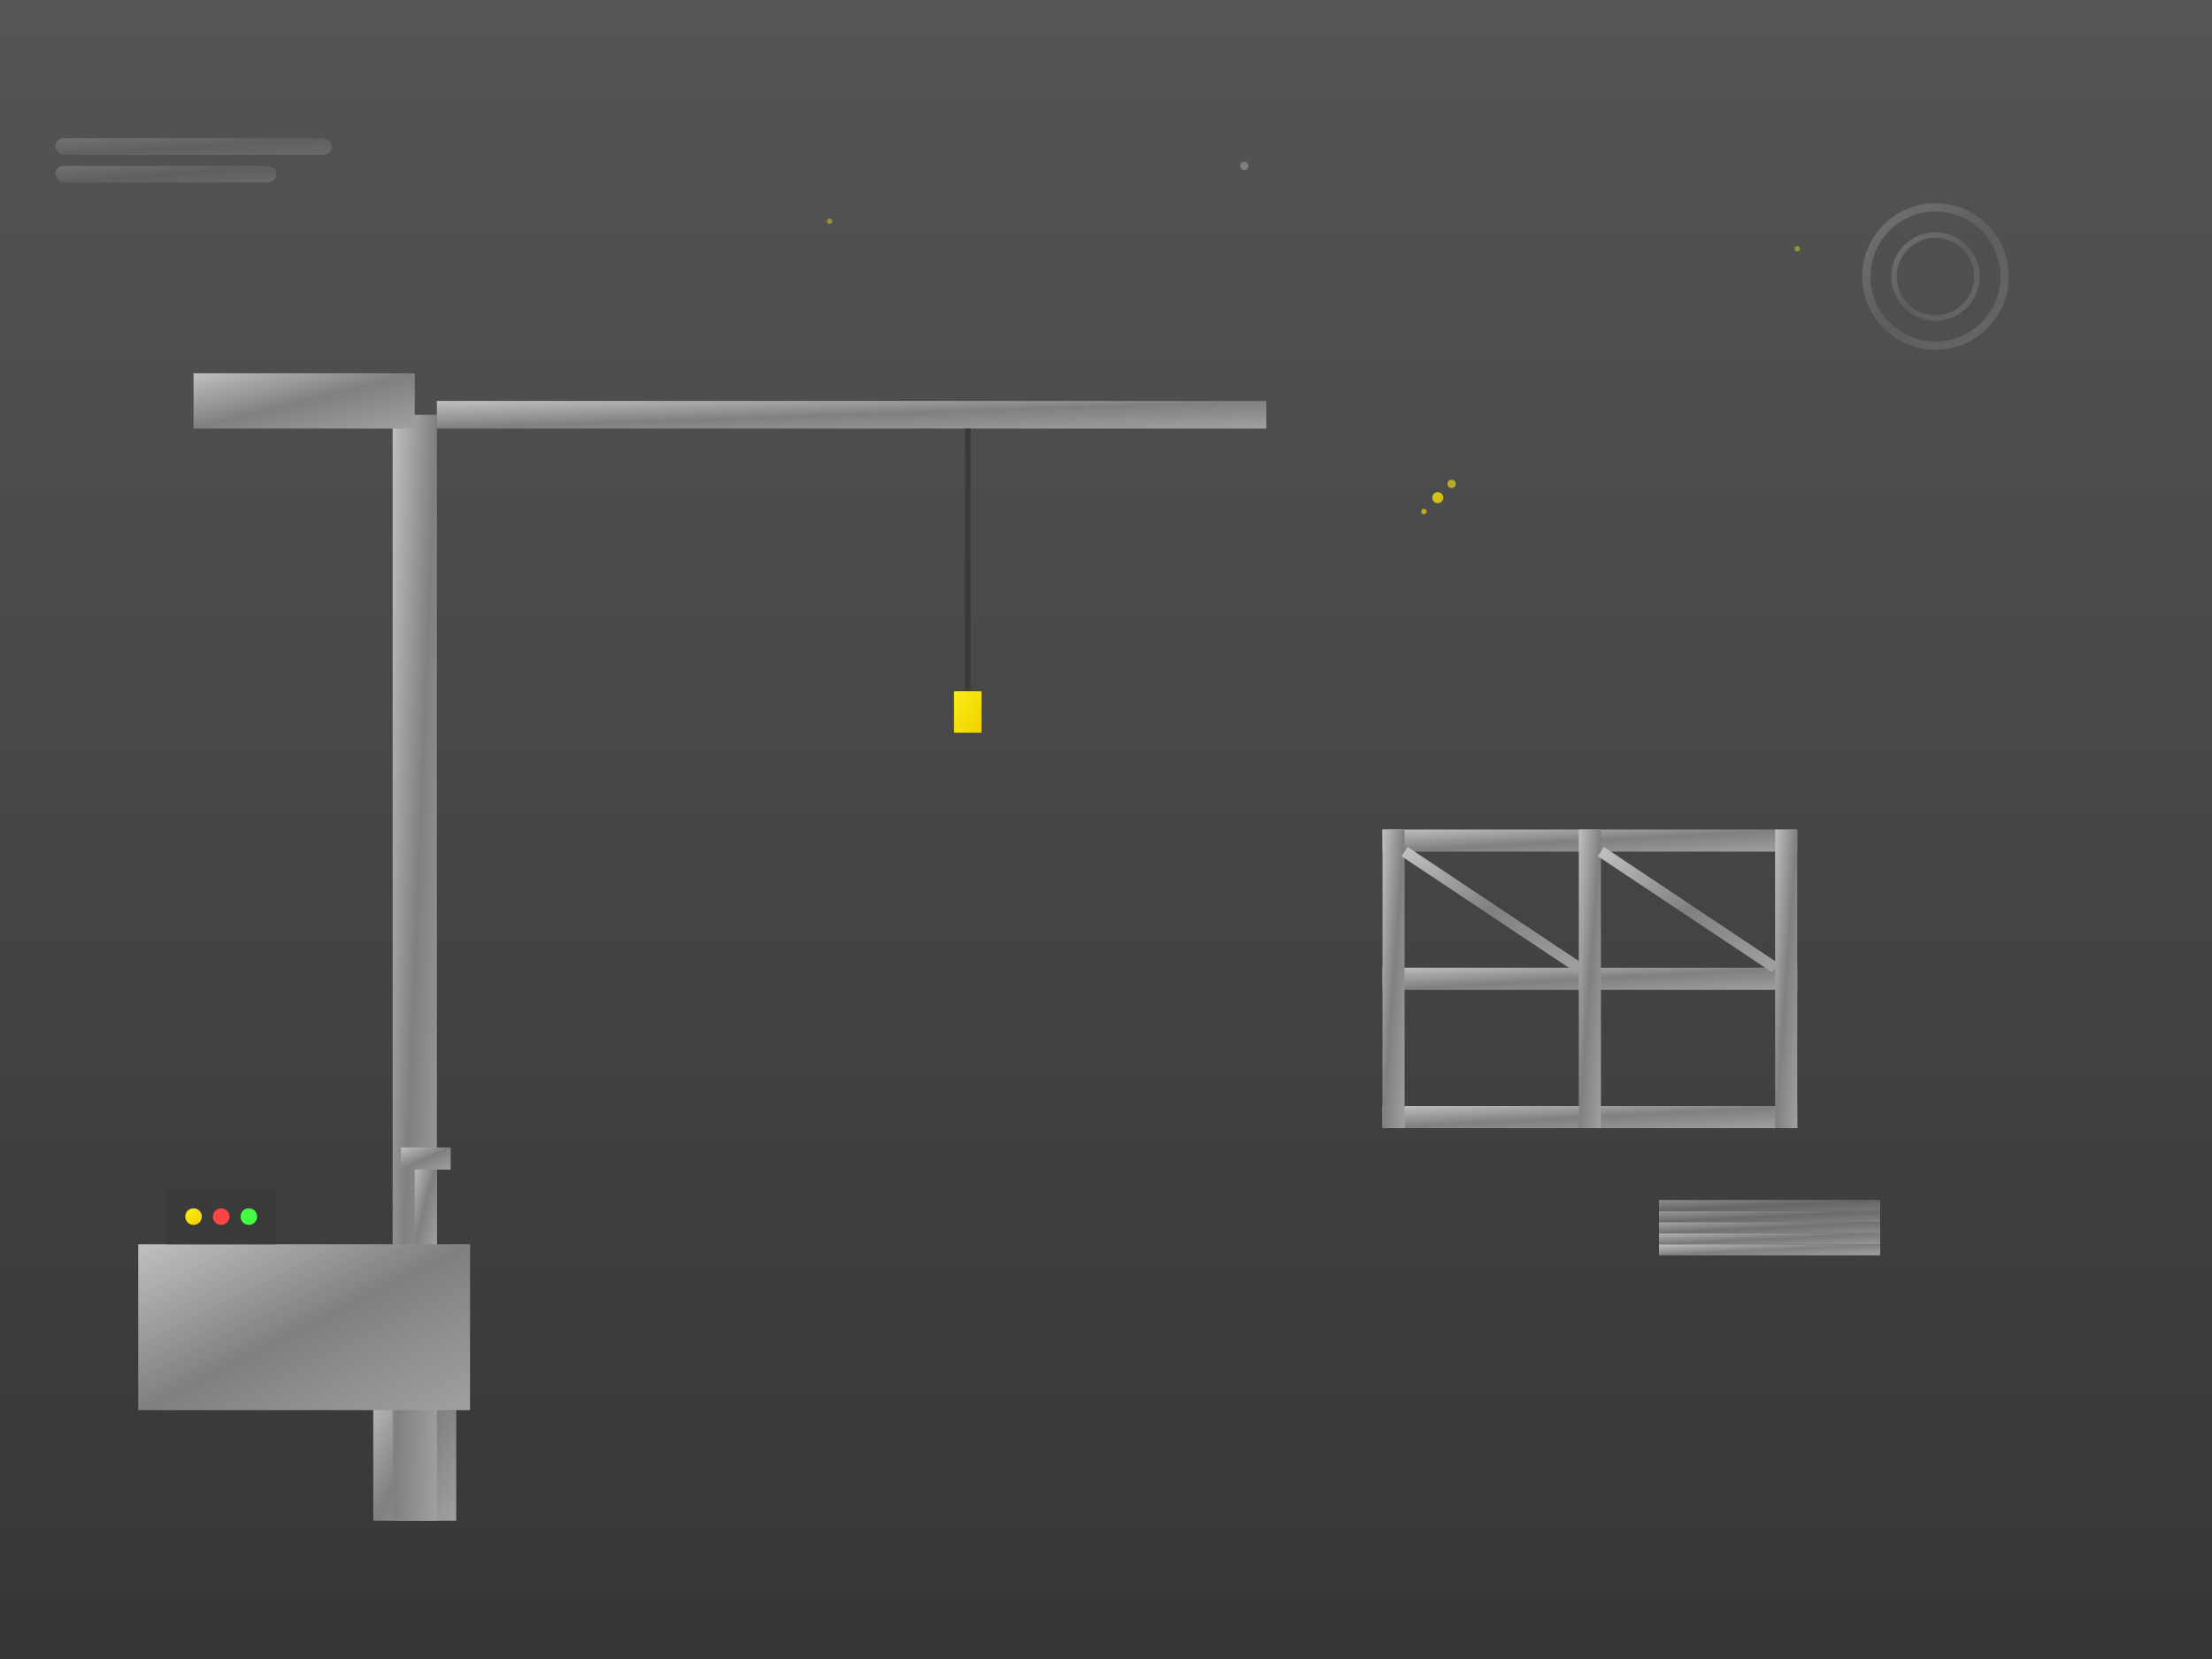 <svg xmlns="http://www.w3.org/2000/svg" viewBox="0 0 800 600" width="800" height="600">
  <!-- Fondo con gradiente industrial -->
  <defs>
    <linearGradient id="skyGradient" x1="0%" y1="0%" x2="0%" y2="100%">
      <stop offset="0%" style="stop-color:#2a2a2a;stop-opacity:0.8" />
      <stop offset="100%" style="stop-color:#1f201e;stop-opacity:0.9" />
    </linearGradient>
    <linearGradient id="metalGradient" x1="0%" y1="0%" x2="100%" y2="100%">
      <stop offset="0%" style="stop-color:#c0c0c0;stop-opacity:1" />
      <stop offset="50%" style="stop-color:#808080;stop-opacity:1" />
      <stop offset="100%" style="stop-color:#a0a0a0;stop-opacity:1" />
    </linearGradient>
    <linearGradient id="yellowGradient" x1="0%" y1="0%" x2="100%" y2="100%">
      <stop offset="0%" style="stop-color:#fcef13;stop-opacity:1" />
      <stop offset="100%" style="stop-color:#f0d000;stop-opacity:1" />
    </linearGradient>
  </defs>
  
  <!-- Fondo -->
  <rect width="800" height="600" fill="url(#skyGradient)"/>
  
  <!-- Grúa torre principal -->
  <g transform="translate(150, 100)">
    <!-- Base de la grúa -->
    <rect x="-15" y="400" width="30" height="50" fill="url(#metalGradient)"/>
    <!-- Torre vertical -->
    <rect x="-8" y="50" width="16" height="400" fill="url(#metalGradient)"/>
    <!-- Brazo horizontal -->
    <rect x="8" y="45" width="300" height="10" fill="url(#metalGradient)"/>
    <!-- Contrapeso -->
    <rect x="-80" y="35" width="80" height="20" fill="url(#metalGradient)"/>
    <!-- Cable -->
    <line x1="200" y1="55" x2="200" y2="150" stroke="#3a3a3a" stroke-width="2"/>
    <!-- Gancho -->
    <rect x="195" y="150" width="10" height="15" fill="url(#yellowGradient)"/>
  </g>
  
  <!-- Estructura metálica en construcción -->
  <g transform="translate(500, 200)">
    <!-- Vigas horizontales -->
    <rect x="0" y="100" width="150" height="8" fill="url(#metalGradient)"/>
    <rect x="0" y="150" width="150" height="8" fill="url(#metalGradient)"/>
    <rect x="0" y="200" width="150" height="8" fill="url(#metalGradient)"/>
    <!-- Columnas verticales -->
    <rect x="0" y="100" width="8" height="108" fill="url(#metalGradient)"/>
    <rect x="71" y="100" width="8" height="108" fill="url(#metalGradient)"/>
    <rect x="142" y="100" width="8" height="108" fill="url(#metalGradient)"/>
    <!-- Diagonales de refuerzo -->
    <line x1="8" y1="108" x2="71" y2="150" stroke="url(#metalGradient)" stroke-width="4"/>
    <line x1="79" y1="108" x2="142" y2="150" stroke="url(#metalGradient)" stroke-width="4"/>
  </g>
  
  <!-- Chispas de soldadura -->
  <g>
    <circle cx="520" cy="180" r="2" fill="url(#yellowGradient)" opacity="0.8">
      <animate attributeName="opacity" values="0.8;0.2;0.8" dur="0.5s" repeatCount="indefinite"/>
    </circle>
    <circle cx="525" cy="175" r="1.5" fill="#fcef13" opacity="0.6">
      <animate attributeName="opacity" values="0.6;0.1;0.6" dur="0.3s" repeatCount="indefinite"/>
    </circle>
    <circle cx="515" cy="185" r="1" fill="#f0d000" opacity="0.7">
      <animate attributeName="opacity" values="0.7;0.2;0.7" dur="0.4s" repeatCount="indefinite"/>
    </circle>
  </g>
  
  <!-- Maquinaria industrial -->
  <g transform="translate(50, 350)">
    <!-- Base de máquina -->
    <rect x="0" y="100" width="120" height="60" fill="url(#metalGradient)"/>
    <!-- Panel de control -->
    <rect x="10" y="80" width="40" height="20" fill="#3a3a3a"/>
    <!-- Indicadores -->
    <circle cx="20" cy="90" r="3" fill="url(#yellowGradient)"/>
    <circle cx="30" cy="90" r="3" fill="#ff4444"/>
    <circle cx="40" cy="90" r="3" fill="#44ff44"/>
    <!-- Brazo mecánico -->
    <rect x="100" y="70" width="8" height="30" fill="url(#metalGradient)"/>
    <rect x="95" y="65" width="18" height="8" fill="url(#metalGradient)"/>
  </g>
  
  <!-- Chapas metálicas apiladas -->
  <g transform="translate(600, 400)">
    <rect x="0" y="50" width="80" height="4" fill="url(#metalGradient)"/>
    <rect x="0" y="46" width="80" height="4" fill="url(#metalGradient)" opacity="0.9"/>
    <rect x="0" y="42" width="80" height="4" fill="url(#metalGradient)" opacity="0.8"/>
    <rect x="0" y="38" width="80" height="4" fill="url(#metalGradient)" opacity="0.7"/>
    <rect x="0" y="34" width="80" height="4" fill="url(#metalGradient)" opacity="0.6"/>
  </g>
  
  <!-- Elementos decorativos industriales -->
  <g opacity="0.3">
    <!-- Engranajes -->
    <circle cx="700" cy="100" r="25" fill="none" stroke="url(#metalGradient)" stroke-width="3"/>
    <circle cx="700" cy="100" r="15" fill="none" stroke="url(#metalGradient)" stroke-width="2"/>
    <!-- Tuberías -->
    <rect x="20" y="50" width="100" height="6" fill="url(#metalGradient)" rx="3"/>
    <rect x="20" y="60" width="80" height="6" fill="url(#metalGradient)" rx="3"/>
  </g>
  
  <!-- Partículas industriales -->
  <g opacity="0.4">
    <circle cx="300" cy="80" r="1" fill="#fcef13">
      <animate attributeName="cy" values="80;500" dur="8s" repeatCount="indefinite"/>
    </circle>
    <circle cx="450" cy="60" r="1.5" fill="#c0c0c0">
      <animate attributeName="cy" values="60;500" dur="10s" repeatCount="indefinite"/>
    </circle>
    <circle cx="650" cy="90" r="1" fill="#fcef13">
      <animate attributeName="cy" values="90;500" dur="12s" repeatCount="indefinite"/>
    </circle>
  </g>
</svg>